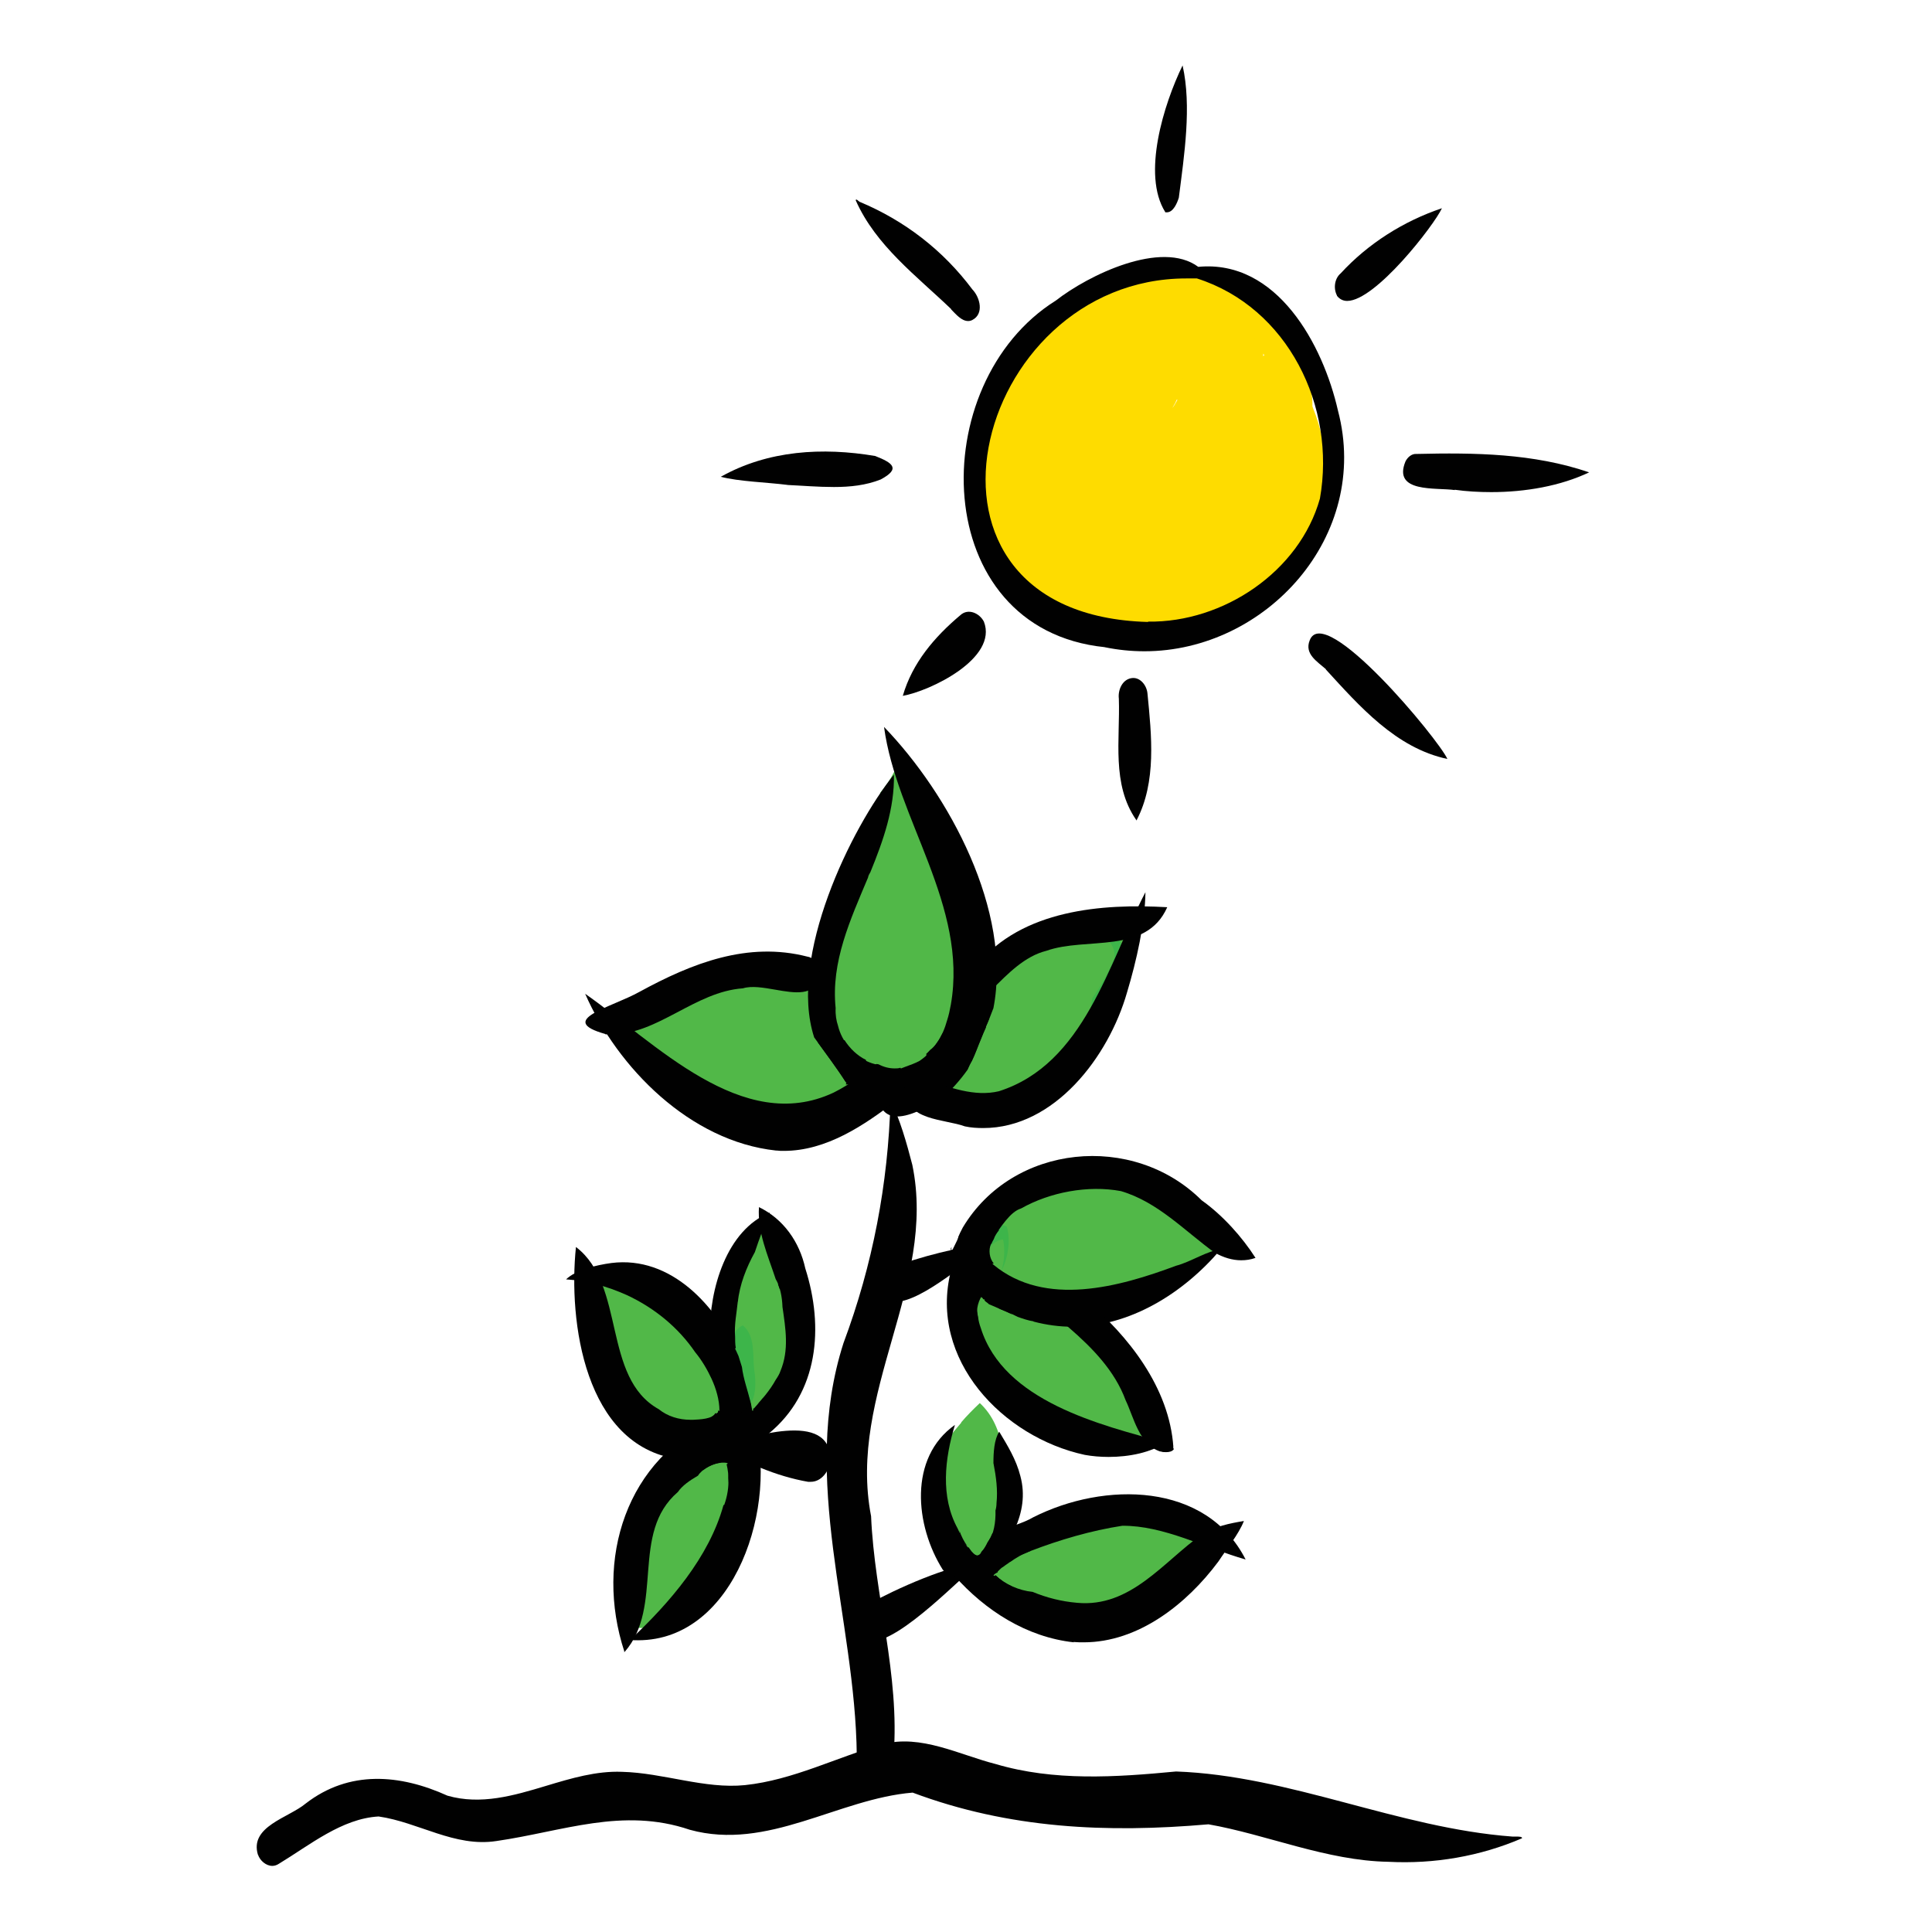<?xml version="1.0" encoding="UTF-8"?><svg id="Layer_1" xmlns="http://www.w3.org/2000/svg" xmlns:xlink="http://www.w3.org/1999/xlink" viewBox="0 0 56.69 56.69"><defs><style>.cls-1{fill:#51b848;}.cls-2{fill:#3bb54a;}.cls-3{fill:#fff;opacity:0;}.cls-4{clip-path:url(#clippath-2);}.cls-5{clip-path:url(#clippath-1);}.cls-6{fill:#fedc00;}.cls-7{fill:#3db54a;}.cls-8{clip-path:url(#clippath);}.cls-9{fill:none;}.cls-10{fill:#010101;}</style><clipPath id="clippath"><rect class="cls-9" x="6.98" y="1.6" width="39.98" height="53.49"/></clipPath><clipPath id="clippath-1"><rect class="cls-9" x="17.16" y="6.55" width="22.69" height="41.53"/></clipPath><clipPath id="clippath-2"><rect class="cls-9" x="6.98" y="1.6" width="39.98" height="53.49"/></clipPath></defs><g id="Friland"><rect class="cls-3" x="1.42" y="1.42" width="53.86" height="53.86"/><g class="cls-8"><g class="cls-5"><path class="cls-1" d="M28.77,32.17c-.08-.05-.15-.14-.19-.22-.86,.27-1.22-.7-.52-1.11,.36-.32,.71-.65,1.12-.91-.02-.05-.03-.11-.03-.17h0s-.03-.03-.05-.04c-.03-.03-.05-.05-.07-.08-.3,.35-.78,0-.69-.4,.22-.6,1.33-1.51,1.96-1.57,.06-.03,.12-.04,.19-.04,.06,0,.1,.01,.15,.05,.33-.2,.57-.77,.98-.66,.03,0,.07,0,.1,0,.08,0,.14,.05,.18,.11,.11-.03,.24-.02,.33,.05,.01,0,.02,0,.03,0,.13-.05,.23-.02,.3,.06,.47-.1,.56,.57,.27,.82-.48,.92-1.04,2.09-1.8,2.8-.23,.27-.45,1.16-.94,.79-.26,.26-.62,.59-1,.59-.11,0-.21-.03-.32-.09Z"/><path class="cls-1" d="M23.29,32.7c-.14-.01-.24-.09-.28-.19-.05,.03-.11,.04-.17,.04-.06,0-.11-.01-.16-.03-.02-.01-.04-.02-.06-.03-.54,.03-1.09-.02-1.58-.26-.13-.06-.25-.14-.33-.26-.04-.05-.07-.1-.09-.15-.12-.04-.23-.08-.34-.12-.27-.1-.59-.19-.78-.43-.06-.07-.08-.14-.1-.22-.02,0-.04-.02-.05-.02-.15-.06-.28-.14-.37-.27-.15-.06-.22-.24-.23-.4-.45-.11-.6-.67-.09-.82,.19,.02,.36,.04,.54,.05,.08-.09,.2-.15,.32-.17,.07-.01,.15-.03,.22-.03v-.1c.02-.2,.18-.35,.39-.36-.01-.27,.22-.45,.48-.45,.58-.03,1.16-.07,1.75-.11,.27-.26,1.61-.04,1.99,.07h.05c0-1.21,.42-2.56,.94-3.12,.13-.42,.26-.83,.4-1.24,.02-.05,.04-.1,.09-.14-.03-.25-.03-.48,0-.68,.13-.16,.25-.32,.34-.49,.03-.06,.06-.11,.09-.16,.16,.07,.31,.38,.39,1.01,.55,.22,.37,1.07,.6,1.53,.37,.09,.35,.62,.46,.92,.09,.84,.66,1.73,.48,2.56,.04,.14,.06,.28,.07,.42,.02,.19-.12,.39-.31,.39-.02,.13-.08,.25-.18,.32,.03,.31-.09,.86-.51,.74-.05,.36,.01,1.08-.48,1.08-.01,0-.02,0-.03,0,0,0-.01,0-.02,0-.08-.02-.15-.06-.2-.12-.09,0-.17-.03-.23-.08-.04-.03-.07-.07-.1-.11-.23,.3-.48,.22-.65,.02-.04,.2-.32,.43-.58,.52,.13,.16,.12,.45-.05,.57-.06,.04-.11,.09-.18,.1-.11,.02-.21,.03-.32,.05-.18,.03-.35,.06-.53,.1-.1,.02-.2,.04-.3,.06-.09,.01-.18,.04-.27,.04h-.03Z"/><path class="cls-1" d="M32.86,42.17c-.06,.01-.13,.02-.21,.02-.19,0-.44-.03-.75-.11-.43-.26-1-.57-1.49-.94-1.1-.48-1.99-1.57-2.04-2.78,.06-.92,.71-.79,.9-.18,.09,.06,.18,.13,.27,.22,.06-.02,.13-.04,.21-.04,.05,.01,.11,.04,.19,.08-.05-.06-.1-.12-.14-.18,0-.26,.05-.42,.14-.5-.04-.03-.07-.07-.09-.12-.09,.04-.18,.07-.27,.07-.1,0-.19-.03-.27-.12-.17-.18-.2-.48-.08-.69,.02-.02,.03-.04,.03-.05-.01-.05-.02-.09-.02-.14-.16-.16-.12-.55,.14-.58-.06-.67,.61-1.17,1.21-1.34,.36-.15,.78-.51,1.17-.29,.86-.04,2.72-.37,2.73,.9,.16,.02,.32,.1,.44,.21,.29,.08,.58,.19,.8,.23,.26,.2,.33,.46,.28,.69-.04,.03-.08,.06-.11,.08l.09-.11s0-.03-.02-.02c-.24,.15-.45,.33-.6,.55-.08,0-.16-.02-.25-.05-.12,.1-.26,.18-.39,.25-.18,.08-.37,.12-.56,.12-.66,.36-1.42,.67-2.16,.67-.06,0-.12,0-.17,0-.08,.06-.17,.07-.26,.07h-.05c-.12,0-.24-.03-.36-.06-.09-.03-.18-.05-.26-.09,.19,.18,.35,.42,.55,.57,.44,.53,1.01,1.01,1.37,1.6,.46,.58,.79,1.09,.83,1.26-.16-.12-.33-.24-.5-.37,0,.03,0,.06,0,.1,.07,.03,.14,.06,.21,.1,.48,.27,.24,1.11-.19,1.11-.1,0-.2-.04-.31-.13Z"/><path class="cls-1" d="M30.56,47.27c-.25-.08-.5-.22-.6-.49-.06-.17-.07-.35-.02-.52-1.07-1.58,3.14-2.01,4.01-1.51,.11-.1,.24-.14,.39-.13,.08,0,.14,.01,.21,.03,0-.01,.02-.01,.02-.02,.02-.01,.03-.03,.05-.04t0,.01c.24-.15,.56,.03,.63,.28,.27,1.11-1.23,1.61-2.02,1.99-.41,.39-1.01,.53-1.61,.53-.37,0-.74-.06-1.05-.14Z"/><path class="cls-1" d="M28.97,45.38c-.08-.02-.15-.05-.21-.11-.03,.02-.07,.02-.11,.02-.11,0-.24-.06-.39-.2-.05-.06-.1-.13-.14-.21-.19-.06-.31-.27-.36-.48-.14-.64-.19-1.38-.05-2.05,.16-.21,.33-.41,.5-.61h-.01c.17-.2,.36-.39,.55-.57,.39,.36,.57,.83,.67,1.34,0,0,0,.01,0,.02,.09,.18,.16,.38,.22,.57,.06,.18,.03,.34-.05,.46h0c.02,.1,.02,.2,.02,.29,.01,.05,.02,.1,.03,.15,.02,.1,0,.22-.04,.32-.01,.18-.04,.36-.07,.54-.03,.25-.22,.52-.49,.52-.03,0-.05,0-.08,0Z"/><path class="cls-2" d="M27.81,42.02s.07-.07,.1-.11c-.05,.08-.09,.15-.13,.22,.01-.04,.02-.08,.03-.11Z"/><path class="cls-1" d="M19.68,41.75c-1.5-.63-2.18-2.33-2.18-3.86-.02-.75,.43-.49,.83-.16h0c.06-.03,.14-.04,.22-.04,.19,.07,.24,.26,.27,.44,0,0,0,.01,.01,.02,.74,.15,1.27,1.05,1.9,1.49,.49,.31,.49,.92,0,1.13,.28,.19,.31,.73-.07,.81-.04,.08-.1,.14-.19,.18-.1,.03-.19,.01-.27-.04-.09,.07-.2,.1-.3,.1-.07,0-.15-.02-.22-.05Z"/><path class="cls-1" d="M21.85,41.45c-.08-.09-.12-.22-.11-.35-.03-.01-.05-.02-.07-.04-.31-.06-.2-1.81,.07-3.06,.02-2.2,1.03-2.59,.96-1.09v.13c.12,0,.23,.08,.28,.2,.04,.09,.07,.17,.08,.26,.29,.34,.28,1.29,.18,1.73-.06,.39,.09,.99-.35,1.19-.03,.06-.08,.11-.14,.14-.1,.31-.26,.58-.46,.85-.06,.08-.15,.13-.24,.13-.07,0-.14-.03-.2-.09Z"/><path class="cls-1" d="M18.71,47.74c-.14-.05-.21-.18-.25-.32-.04-.13-.02-.27,.03-.4-.08-.39,.09-.77,.18-1.13,.06-.94,.68-2.17,1.52-2.63,.39-.3,.73,.26,.54,.61,0,0,.01,0,.02,0,.17-.8,1.07-.48,.83,.24-.32,.75-.64,1.42-.98,2.14-.1,.23-.38,.46-.62,.28-.25,.38-.46,.9-.88,1.1-.07,.08-.17,.14-.28,.14-.04,0-.07,0-.1-.02Z"/><path class="cls-1" d="M28.89,37c-.41-.57,.29-1.35,.85-1.51,.4-.06,.44,.66,.07,.72-.28,.27-.49,.7-.9,.8,0,0-.01,0-.02,0Z"/><path class="cls-7" d="M29.14,37.56c-.51-.21-.2-1.9,.4-1.57,.15,.45,0,1.3-.39,1.57t-.01,0Z"/><path class="cls-1" d="M28.93,37.52c-.35-.34,.05-1.11,.5-1.15,.08,.28,.05,1.2-.34,1.2-.05,0-.1-.01-.16-.04Z"/><path class="cls-1" d="M28.59,30.6c-.38-.48,.21-1.01,.33-1.49,.24-.25,.39-.96,.82-.8,.29-.23,.58-.57,.96-.62,.5-.25,1.18-.69,1.69-.27-.45,.9-1.61,.92-2.32,1.55-.67,.14-.63,1.72-1.24,1.72-.08,0-.16-.02-.26-.08Z"/><path class="cls-1" d="M31.91,28.84s-.01,0-.02-.01c-.02-.2,0-.4,.04-.58-.63,.51-1.31,.13-.66-.5,.55-.35,2.4-1.48,1.81,.03-.28,.45-.58,1.07-1.16,1.07h0Z"/><path class="cls-7" d="M32.91,27.78c-.23,.86-.82,2.48-1.81,2.6-.15-.39,1.63-3.89,1.81-2.6Z"/><path class="cls-1" d="M29.7,32.11s-.01-.02-.01-.03c.19-.79,.8-1.32,1.26-1.95,.32-.4,.56-1.04,1.08-1.18,.22,.78-1.03,3.22-2.04,3.23-.1,0-.19-.02-.28-.07Z"/><path class="cls-1" d="M28.18,32.33c.18-.37,.52-.65,.9-.79,.7-.3,1.26-.93,2.04-1-.15,1.06-1.4,1.92-2.4,2.1-.16,0-.58-.13-.54-.31Z"/><path class="cls-1" d="M26.99,32.37c-.17-.45,.17-.91,.66-.82,1.03-.37,1.78-1.14,2.65-1.74,.4-.25,.93-.48,1.36-.51-.3,.91-1.08,1.5-1.84,2.02h.01c.44-.04-.1,.51-.21,.68-.51,.44-1.22,.62-1.88,.7-.07,.02-.14,.02-.22,.02-.23,0-.46-.09-.53-.34Z"/><path class="cls-1" d="M27.3,31.48c.35-.62,1.23-.77,1.75-1.26,1.21-.71,2.1-1.98,3.26-2.67,.28-.01,.42,.31,.39,.55-.42,1.11-1.3,2.03-2.12,2.87-.35,.34-.78,.75-1.31,.61,.06-.18,.22-.39,.31-.57-.61,.4-1.16,1.03-1.87,1.21-.36-.02-.54-.43-.41-.74Z"/><path class="cls-1" d="M28.3,30.86c-1.5-.46,1.34-2.57,2.02-2.39,.38-.24,.68-.6,1.06-.82,.39-.13,.6,.43,.43,.72-1.05,1.01-2.12,2.55-3.64,2.7,.04-.07,.08-.14,.13-.21Z"/><path class="cls-1" d="M25.68,32.07c-.8-.5,.14-2.06,.88-1.31,.49-.45,.59-1.25,1.14-1.62,.63-.13,.57,.7,.36,1.08-.23,.33-.23,1.21-.79,1.09-.02,.03-.03,.07-.05,.1-.05,.07-.13,.13-.22,.15-.26,.27-.63,.62-1.01,.62-.1,0-.21-.03-.32-.09Z"/><path class="cls-1" d="M21.33,40.37c-.32-.84-.29-1.8,.07-2.62,.06-.29,.41-.83,.68-.4,.19,.55-.2,1.15-.11,1.69,.01,.47,.23,.88,.09,1.33-.05,.19-.18,.27-.32,.27-.16,0-.33-.11-.41-.29Z"/><path class="cls-7" d="M21.6,41.19c-.39-.42-.17-1.07-.18-1.59,.01-.26,.12-.61,.38-.71,.37,.32,.28,.87,.33,1.3,.06,.32,.08,1.08-.3,1.08-.07,0-.14-.02-.23-.08Z"/><path class="cls-1" d="M20.61,42.19c-.47-.02-.57-.65-.35-.98,.02-.41,.03-1.07,.5-1.2,.12-.59,.79-.56,.8,.06,.07,.35,.82,1.62-.01,1.36-.01,.08-.04,.16-.09,.24-.06,.08-.15,.14-.25,.16-.02,.04-.05,.08-.08,.12-.07,.07-.15,.11-.24,.11-.07,.08-.16,.13-.27,.13h-.01Z"/><path class="cls-1" d="M20.69,44.87c-.06-.01-.11-.04-.16-.07-.56-.14-.53-.9-.34-1.33,.1-.33,.17-1.12,.68-.93,.87-.52,.92,1.42,.33,1.73-.05,.25-.16,.6-.45,.6-.02,0-.04,0-.07,0Z"/><path class="cls-1" d="M28.59,46.21c-.29,.09-.58-.44-.73-.96-.17-.63-.12-1.26,.41-.83,.18-.09,.37,.05,.43,.22,.5-.09,.86,1.13,.44,1.38-.07,.14-.2,.25-.36,.25-.08,0-.14-.03-.2-.07Z"/><path class="cls-1" d="M29.92,46.98c-.28-.28-.83-.31-.92-.75-.41-.25-.1-1.1,.35-.71,.4,.05,1.6-.06,1.26,.66,.24,.44,.09,.98-.27,.98-.12,0-.26-.06-.42-.19Z"/><path class="cls-6" d="M30.39,17.1c-2.21-.45-1.84-3.35-.7-4.71-.18,.98-.51,2.23-.12,3.24,.22,.38,.56,.84,1.02,.82,.48,.04,.34,.67-.06,.67-.05,0-.1,0-.15-.03Z"/><path class="cls-6" d="M30.17,11.1c-.52,1.28-.73,2.7-.68,4.04-1.26-.95-.34-3.3,.68-4.04Z"/><path class="cls-6" d="M28.74,13.88c-.08-1.62,.98-3.56,2.49-4.02-1.02,1.42-1.91,3.03-2.11,4.77-.28-.13-.36-.49-.38-.76Z"/><path class="cls-6" d="M29.19,12.13c.3-1.46,2.42-4.02,3.75-3.2-1.13,.74-2.38,1.67-3.08,2.86-.16,.33-.2,.66-.38,.94-.24-.05-.31-.4-.29-.6Z"/><path class="cls-6" d="M30.91,10.36c-.09-1.77,3.41-3.49,4.4-1.64,0,.03-.04,.02-.07,.01-.03,0-.05-.01-.06,0-1.67-.2-3.12,.47-4.26,1.64,0,0-.01,0-.02-.01Z"/><path class="cls-6" d="M33.56,8.61c.62-1.66,4.34,.11,3.74,1.73-1.09-.95-2.27-1.81-3.74-1.73Z"/><path class="cls-6" d="M37.96,13.2c-.3-.49-.22-1.07-.27-1.59-.2-1.11-1.19-1.77-1.97-2.44-.14-.19-.2-.3,.08-.38,1.84,.08,3.64,2.96,2.17,4.42,0,0-.01,0-.01-.01Z"/><path class="cls-6" d="M38,14.02c.13-1.2-.4-2.29-.75-3.36-.03-.52,.55,0,.63,.23,1.39,1.58,1.64,5.42-.96,5.77,.11-.96,.9-1.71,1.08-2.64Z"/><path class="cls-6" d="M34.59,18.06c.74-.88,2.05-1.36,2.68-2.36,.5-.69,.4-1.56,.61-2.34,.07-.21,.26-.17,.34,.02,.68,1.92-.65,4.84-2.75,4.84-.28,0-.57-.05-.88-.16Z"/><path class="cls-6" d="M32.65,18.73c-.82-.19-1.5-.8-1.8-1.58,.87,.12,1.86,.39,2.75,.55,1.34,.14,2.34-1,3.46-1.1,.05,.51-.34,.88-.73,1.14-.81,.6-1.82,1.11-2.84,1.11-.28,0-.56-.04-.84-.12Z"/><path class="cls-6" d="M29.32,15.04c.17,.36,.45,.61,.73,.88,1.14,1.01,2.59,1.75,4.11,1.39,.06,.02,.15-.01,.18,.05-.14,.77-1.15,.81-1.79,.82-1.47-.21-4.08-1.3-3.23-3.13Z"/><path class="cls-6" d="M31.8,17.73c-1.37-.46-2.63-1.62-2.51-3.17,.01-.6,.23-1.19,.54-1.71,.06-.01-.02,.14-.01,.18-.13,1.11,.07,2.44,.89,3.23,.44,.41,.95,.69,1.45,.99,.17,.21,.02,.52-.22,.52-.05,0-.1-.01-.15-.04Z"/><path class="cls-6" d="M30.7,17.8c-1.13-.78-1.3-2.42-.8-3.61,.05-.02,.01,.12,.03,.17h0c.14,1,.49,2.12,1.18,2.85,.11,.1,.23,.06,.35,.15,.28,.37,0,.6-.33,.6-.15,0-.31-.05-.43-.16Z"/><path class="cls-6" d="M29.57,14.45c-.18-1.33,.09-2.87,1.04-3.87,.71-.72,1.61-1.31,2.52-1.73,.51-.2,.89,.45,.55,.84-1.79,.58-2.65,2.48-3.23,4.12-.08,.18-.16,.32-.2,.47-.01,.09,.02,.19-.1,.1,.01,.26,.01,.57-.09,.8-.28-.1-.46-.47-.49-.72Z"/><path class="cls-6" d="M35.53,12.13c-.23-.11-.32-.33-.35-.56-.22,.28-.66,.31-.82-.05-.2,.1-.43-.04-.52-.22-.2,.27-.65,.54-.91,.2-.35,.65-1.24,.9-1.12-.12,.5-1.05,1.2-2.29,2.28-2.8,1.01-.31,2.11,.39,2.53,1.3,.93,.2,.18,1.2-.12,1.66-.16,.25-.45,.63-.78,.63-.06,0-.13-.01-.19-.04Z"/><path class="cls-6" d="M31.42,12.07c-1.11-1.22,.69-3.01,1.87-3.45,.56-.24,2.8-.16,2.6,.72-.09,.12-.23,.15-.37,.12-1.49-.3-2.81,.35-3.61,1.59-.24,.29-.58,.64-.49,1.02h0Z"/><path class="cls-6" d="M33.36,18.62c-.15-.06-.24-.21-.3-.35-.06-.16-.08-.35-.08-.52-.17,.44-.76,.44-.89-.02-.22,.22-.56,.06-.66-.2-.64,.16-.7-.7-.62-1.14-2.99-1.59,.85-5.75,2.37-7.21,.27-.23,.72-.44,1.05-.21-.37,.56-.83,1-1.28,1.51,.03,.02,.06,.04,.08,.06,.06,.05,.09,.11,.12,.17,.25-.2,.69-.34,.88,.01,.83-.46,.83,.51,.37,1.25,.34-.4,.68-1.98,1.36-1.33,.16-.37,.69-.44,.77,.02,.04,0,.07,0,.11,0h.02c.07-.15,.22-.26,.39-.21,.87-.5,.73,1.23,.8,1.72,.44,1.3-.05,2.86-.61,4.06-.05,.33-.34,.89-.73,.54-.06,.13-.11,.27-.2,.38-.08,.08-.18,.12-.28,.12-.05,.39-.49,.79-.8,.38-.07,.18-.14,.37-.34,.43-.11,.04-.22,.02-.31-.04-.11,.22-.4,.3-.58,.13-.07,.23-.24,.48-.48,.48-.05,0-.09,0-.14-.03Z"/></g><g class="cls-4"><path class="cls-10" d="M7.57,54.43c-.26-.84,.9-1.09,1.4-1.51,1.28-.99,2.77-.86,4.16-.23,.98,.28,1.94,0,2.9-.29,.73-.22,1.47-.44,2.22-.41,1.21,.03,2.43,.51,3.61,.39,1.42-.15,2.69-.82,4.04-1.2,1.12-.3,2.25,.31,3.31,.58,1.72,.51,3.52,.39,5.3,.22,3.35,.12,6.51,1.66,9.87,1.91,.02,0,.06,0,.1,0,.09,0,.19,0,.18,.05-1.23,.53-2.58,.76-3.92,.69-1.81-.03-3.57-.8-5.28-1.1-2.98,.26-5.85,.13-8.68-.93-2.19,.18-4.25,1.72-6.54,1.09-1.97-.67-3.73,.05-5.67,.33-1.23,.19-2.28-.55-3.46-.72-1.08,.06-2.02,.84-2.93,1.39-.06,.04-.13,.06-.19,.06-.18,0-.36-.15-.42-.33Z"/><path class="cls-10" d="M25.14,51.51c-.04-4.03-1.68-8.08-.39-12.1,.86-2.3,1.31-4.67,1.38-7.11,.27,.51,.48,1.26,.64,1.88,.73,3.52-1.91,6.69-1.21,10.31,.1,2.35,.85,4.66,.66,7.03-.01,.31-.19,.68-.55,.68s-.55-.37-.54-.68Z"/><path class="cls-10" d="M25.77,32.3c-.23-.85,.72-.9,1.21-1.17,.21-.14,.38-.32,.51-.53,.14-.19,.24-.44,.3-.66,.05-.15,.08-.3,.11-.46,.51-2.9-1.6-5.46-1.96-8.15,1.91,1.98,3.76,5.4,3.21,8.25-.07,.18-.14,.37-.22,.55,0,0,0,0,0,.01,0,0,0-.01,0-.01,0,0,0,.01,0,.02h0c-.05,.11-.1,.22-.14,.33-.09,.21-.17,.44-.27,.65h0c-.05,.08-.09,.17-.13,.26-.22,.31-.48,.6-.79,.88-.32,.17-.86,.49-1.27,.49-.25,0-.46-.12-.56-.47Z"/><path class="cls-10" d="M25.47,32.11c-.25-.1-.47-.22-.66-.37-.29-.45-.61-.87-.92-1.3-.77-2.36,1.09-6.16,2.34-7.71,.02,.99-.31,1.93-.69,2.86-.03,.05-.06,.1-.07,.16-.52,1.24-1.09,2.47-.95,3.83-.01,.2,.02,.37,.07,.52,.11,.46,.46,.87,.87,1.05,.07,.03,.17,.07,.29,.09,.07,.04,.14,.06,.21,.08,.19,.3,.02,.84-.32,.84-.06,0-.12-.01-.18-.04Z"/><path class="cls-10" d="M28.31,33.05c-.56-.21-1.81-.18-1.66-1.04,.06-.23,.26-.43,.51-.34,.71,.24,1.43,.52,2.15,.35,2.51-.8,3.21-3.75,4.3-5.84-.01,.9-.26,2.01-.54,2.94-.54,1.89-2.13,3.98-4.22,3.98-.17,0-.36-.01-.54-.05Z"/><path class="cls-10" d="M28.62,28.95c-.12-.18-.13-.48,.04-.63,1.33-1.63,3.68-1.81,5.59-1.7-.62,1.4-2.37,.86-3.55,1.28-.64,.16-1.13,.68-1.57,1.11-.07,.07-.16,.1-.23,.1-.1,0-.2-.05-.27-.15Z"/><path class="cls-10" d="M22.77,33.76c-2.52-.27-4.65-2.43-5.6-4.6,2.05,1.43,4.61,4.16,7.29,2.9,.5-.25,.84-.53,1.26-.84,.02,0,.04,.01,.06,.01,.15,.08,.31,.12,.47,.12,.06,0,.12,0,.17-.02,.19,.28,.2,.74-.1,.95-.96,.74-2.07,1.49-3.32,1.49-.07,0-.14,0-.21-.01Z"/><path class="cls-10" d="M17.76,30.34c-1.46-.41,.19-.78,1.01-1.24,1.54-.84,3.17-1.48,4.92-1.03,.27,.04,.39,.38,.36,.6-.15,.57-.73,.47-1.3,.37-.35-.06-.69-.12-.95-.04-1.41,.1-2.49,1.35-3.85,1.35-.07,0-.13,0-.19,0Z"/><path class="cls-10" d="M25.8,37.87c-.06-.25,.03-.56,.29-.66,.91-.32,2.06-.66,2.96-.67-.49,.31-1.97,1.65-2.77,1.66-.22,0-.38-.1-.47-.33Z"/><path class="cls-10" d="M23.71,43.48c-.92-.16-1.89-.57-2.64-1.07,.9-.2,3.33-1.09,3.3,.46-.05,.31-.27,.61-.58,.61-.03,0-.05,0-.08,0Z"/><path class="cls-10" d="M25.13,47.9c-.1-.26-.03-.63,.23-.77,1.07-.58,2.36-1.14,3.46-1.33-.55,.39-2.37,2.37-3.28,2.37-.18,0-.32-.08-.42-.26Z"/><path class="cls-10" d="M30.32,38.77c-.14-.02-.29-.07-.46-.13-.17-.09-.34-.16-.52-.23-.17-.1-.34-.2-.5-.32,0-.01-.01-.01-.02-.01-.53-.4-.94-.92-.92-1.44,0-.02,.01-.03,.02-.04,0,.02,0,.04-.01,.06,0,.01,0,.02,.02,.02,0,0,.01,0,.02-.01,.08-.16,.16-.32,.23-.49,.44-.14,.69,.69,.97,.93,1.52,1.26,3.7,.65,5.36,.03,.43-.11,.95-.46,1.3-.47-1.09,1.28-2.66,2.26-4.34,2.26-.38,0-.76-.05-1.14-.15Z"/><path class="cls-10" d="M35.66,36.77c-.9-.65-1.68-1.5-2.77-1.82-.96-.18-2.08,.03-2.93,.51-.65,.2-1.05,1.78-1.72,1.32-.12-.13-.16-.32-.12-.49,.04-.09,.08-.18,.13-.27,1.47-2.46,5-2.8,7.01-.8,.62,.44,1.19,1.08,1.58,1.69-.14,.05-.28,.07-.42,.07-.26,0-.52-.08-.77-.22Z"/><path class="cls-10" d="M31.83,42.69c-2.41-.52-4.58-2.8-3.93-5.39,.03-.24,.22-.51,.49-.45,.68,.24,.18,1.18,.29,1.67,0,.04,.01,.08,.02,.12,.01,.11,.04,.22,.08,.33,.67,2.14,3.48,2.84,5.42,3.36-.43,.29-1.06,.42-1.67,.42-.24,0-.48-.02-.7-.06Z"/><path class="cls-10" d="M34.04,42.59c-.62-.21-.77-1-1.01-1.5-.32-.87-.98-1.54-1.66-2.13-.41-.3-.06-1.21,.45-.85,1.3,1.09,2.49,2.61,2.61,4.35,0,0,0,0-.01,0,.01,.02,.02,.05,.02,.07-.05,.06-.13,.08-.22,.08-.06,0-.11,0-.16-.02Z"/><path class="cls-10" d="M27.67,46.07c-.83-1.31-1.01-3.3,.35-4.26-.3,.99-.43,2.11,.08,3.04,.1,.22,.19,.42,.29,.63,.23,.35-.07,.83-.38,.83-.12,0-.24-.07-.34-.25Z"/><path class="cls-10" d="M28.39,46.23c-.18-.26-.1-.52,.07-.76,.08,.11,.15,.19,.22,.19,.04,0,.08-.03,.11-.09,.09-.09,.15-.19,.2-.31,.17-.23,.23-.59,.22-.94,.02-.07,.03-.14,.03-.21,.04-.39-.01-.77-.09-1.18,0-.31,.02-.69,.17-.92,.24,.4,.5,.82,.62,1.3,.3,1.11-.38,2.07-1.05,2.88-.07,.1-.17,.14-.26,.14-.08,0-.15-.03-.22-.1Z"/><path class="cls-10" d="M28.2,46.03c-.05-.26,.05-.46,.22-.63,0,0,0,0,0,0,.09,.14,.18,.24,.26,.24,.05,0,.09-.03,.12-.11,.08-.08,.13-.18,.18-.28,.06-.08,.1-.17,.14-.26,.44-.17,.92-.3,1.2-.47,2.08-1.05,5.07-1.04,6.23,1.24-1.19-.34-2.4-1-3.62-.99-.91,.14-1.83,.41-2.69,.74-.03,.01-.06,.02-.09,.04-.28,.11-.56,.23-.83,.35-.23,.1-.54,.38-.79,.38-.12,0-.23-.07-.31-.25Z"/><path class="cls-10" d="M31.51,48.19c-1.38-.15-2.6-.93-3.51-1.96-.18-.19-.18-.54-.04-.75,.09-.12,.23-.18,.37-.17,.02,.04,.05,.07,.08,.1,.09,.14,.18,.24,.25,.24,.03,0,.06-.01,.08-.04,.17,.18,.35,.34,.54,.49,0,0,0,0-.01,.01,0,0,0,.01,0,.02-.05,.02-.08,.04-.12,.08-.01,.01,0,.03,.02,.03,0,0,0,0,.01,0,0,0,.01,0,.01-.01,0,0,0,0,0,0h0s.02-.01,.02-.01c.28,.27,.69,.45,1.09,.49,.41,.17,.84,.28,1.3,.32,1.58,.15,2.54-1.21,3.67-2.01,.38-.23,.8-.32,1.23-.39-.16,.4-.5,.81-.75,1.19-.93,1.25-2.35,2.37-3.95,2.37-.1,0-.2,0-.3-.01Z"/><path class="cls-10" d="M21.12,42.11c0-.24-.01-.48-.05-.71,0,.01,.01,.01,.02,.01,.01,0,.02,0,.02-.02,0-.31-.1-.65-.23-.93,0,0,0,.01,.01,.02-.13-.28-.29-.56-.49-.8-.49-.72-1.19-1.3-2.01-1.68-.58-.26-1.17-.42-1.78-.46,.29-.28,.89-.42,1.33-.48,1.75-.22,3.09,1.26,3.73,2.73,.03,.09,.06,.2,.1,.32,.04,.34,.17,.69,.25,1.02h0c.02,.09,.04,.17,.05,.25,0,.01,0,.02,.01,.02,.01,0,.02,0,.02-.02,.08,.55,.02,1.04-.41,1.25-.03,0-.06,0-.08,0-.25,0-.46-.27-.48-.52Z"/><path class="cls-10" d="M19.87,42.81c-2.71-.41-3.2-4.02-2.97-6.22,1.47,1.12,.76,3.83,2.43,4.76,.26,.21,.59,.31,.93,.31h.08c.19-.01,.58-.02,.65-.2,0,0,.01,.01,.02,.02,0,0,.01,0,.02,0s.01,0,.01-.02h0s.01,0,.02-.01c.01-.03,.02-.06,.02-.08,0,.01,.01,.02,.02,.03,0,.01,0,.01,.02,.01,0,0,.02,0,.02-.02,0-.05,0-.09,0-.13,.07-.03,.14-.07,.21-.1,.64-.3,.93,.81,.41,1.08-.55,.28-1.14,.56-1.77,.56h-.1Z"/><path class="cls-10" d="M20.83,39.17c-.02-1.34,.49-3.08,1.76-3.59-.17,.38-.31,.77-.44,1.16-.25,.45-.45,.96-.5,1.47v-.03c-.03,.32-.11,.69-.08,1.04,0,.11,0,.22,.02,.33-.09,.1-.21,.15-.32,.15-.23,0-.45-.18-.45-.54Z"/><path class="cls-10" d="M21.98,42.02c-.15-.27-.09-.5,.06-.72l.02,.08s.01,.02,.02,.02,.02,0,.02-.02c0-.02,0-.04,0-.05,0,0,.01,0,.02,0h0c.23-.26,.47-.53,.64-.84,.06-.09,.11-.17,.14-.26,.26-.62,.15-1.25,.06-1.88-.01-.3-.07-.6-.2-.82-.23-.7-.54-1.38-.49-2.11,.72,.35,1.19,1.02,1.36,1.8,.55,1.72,.39,3.65-1.08,4.85-.08,.08-.17,.12-.26,.12-.12,0-.23-.06-.31-.17Z"/><path class="cls-10" d="M18.5,48.11c1.15-1.08,2.31-2.42,2.73-3.95h0s.02,0,.02,0c.09-.25,.14-.53,.12-.8,.02-.22,.03-.45,.01-.67-.05-.45-.39-1.13,.16-1.39,.27-.1,.51,.13,.57,.38,.75,2.44-.52,6.45-3.39,6.45-.08,0-.15,0-.23-.01Z"/><path class="cls-10" d="M18.32,48.46c-.88-2.68,.04-5.69,2.74-6.83,.25-.16,.52,.04,.61,.28,.12,.47-.16,.76-.54,1.01-.24,.03-.53,.19-.65,.38-.24,.14-.46,.29-.59,.48-1.41,1.21-.39,3.35-1.56,4.69-.02,0-.02,0-.02-.01Z"/><path class="cls-10" d="M27.19,31.04s-.01-.08-.01-.12c.04-.03,.07-.07,.11-.11,.15-.11,.27-.29,.36-.48,.16-.06,.34-.1,.51-.12,.31-.08,.6-.2,.87-.33-.04,.09-.07,.17-.11,.25t0,.01s0,0,0,.01h0c-.05,.11-.09,.22-.14,.33h0c-.09,.21-.16,.44-.27,.65h0c-.05,.09-.09,.17-.13,.26-.2,.07-.41,.13-.62,.17-.03,0-.06,.01-.09,.01-.25,0-.44-.29-.47-.54Z"/><path class="cls-10" d="M24.89,31.82h-.07v-.02s0,0,0,0c.01,0,.02-.01,.01-.03-.26-.41-.55-.79-.83-1.18,.26-.03,.53-.05,.78-.07,.16,.25,.38,.46,.63,.58v.06c0,.28-.18,.65-.5,.65h-.01Z"/><path class="cls-10" d="M21.98,41.26c-.18-.07-.21-.28-.22-.44,.03-.1,.06-.19,.08-.28,.05,.2,.12,.4,.17,.59h0c.02,.05,.03,.1,.03,.15-.02,0-.04,0-.06-.01Z"/><path class="cls-10" d="M22.38,41.02s0,.02,0,.02c-.05,.06-.1,.12-.15,.16,.05-.06,.11-.12,.16-.18Z"/><path class="cls-10" d="M22.83,37.69l.06-.14c0,.09,0,.18-.01,.28-.02-.05-.03-.1-.05-.14Z"/><path class="cls-10" d="M21.11,41.81c-.08-.08-.15-.16-.22-.24,.05-.03,.09-.06,.11-.09,0,0,.01,0,.02,0s.02-.01,.02-.03,0-.03,0-.04c0,.01,0,.02,0,.03h0s.01,.03,.02,.03c0,0,.01,0,.02-.02,.01-.02,.01-.04,.02-.05,0,0,0,.01,.01,.01,.01,0,.02,0,.02-.02,0-.31-.1-.65-.23-.93,0,0,0,.01,.01,.02-.04-.09-.09-.18-.14-.27,.64,.47,1.17,.98,.93,1.55-.08,.11-.19,.16-.3,.16-.1,0-.19-.04-.27-.11Z"/><path class="cls-10" d="M21.32,42.96h.02s.02-.03,0-.03c-.21-.05-.51,.05-.71,.21,.07-.23,.14-.46,.23-.68,.08-.22,.32-.39,.55-.25,.3,.27,.22,.77-.03,1.28,0-.18-.02-.36-.06-.53Z"/><path class="cls-10" d="M28.34,36.38c.32-.1,.65-.2,.98-.29-.07,.08-.13,.18-.16,.27-.03,.05-.05,.09-.07,.14t-.01,0c-.08,.17-.05,.43,.08,.57-.24,.06-.49,.13-.73,.2-.39,0-.49-.76-.1-.89Z"/><path class="cls-10" d="M28.4,38.6c-.19-.14-.21-.43-.11-.62,.1-.19,.32-.27,.5-.13,.3,.23,.61,.47,.91,.72-.22-.11-.45-.2-.68-.3-.03-.03-.06-.05-.1-.08h0s-.02-.02-.03-.03c0,0,0-.01,0-.02,0-.02-.02-.02-.03-.01,0-.01-.02-.02-.02-.02,0-.02-.01-.03-.02-.04,0-.01-.01-.01-.02-.01-.01,0-.02,0-.02,.01,0,.01,0,.02-.01,.02-.13,.26-.13,.53-.05,.78-.11-.09-.23-.19-.34-.28Z"/><path class="cls-10" d="M28.16,44.99s0-.05-.01-.08c.06,.17,.13,.31,.23,.45-.13-.08-.21-.23-.22-.38Z"/><path class="cls-10" d="M28.82,46.33c-.31-.1-.39-.49-.3-.79,.06,.07,.11,.11,.16,.11,.04,0,.08-.03,.11-.09,.09-.09,.15-.2,.2-.31,.02-.03,.04-.06,.05-.09,.02,0,.04,0,.05,.02,.38,.15,.76,.26,1.15,.33-.21,.07-.41,.19-.61,.33h0s-.02,0-.03,.02c-.06,.04-.12,.08-.17,.12-.04,.02-.07,.05-.1,.08l-.06,.06s0,.01,0,.02c-.05,.02-.09,.04-.12,.09,0,.01,0,.03,.02,.03h0l.02-.02s0,0,.01,0h0s.01-.01,.02-.01c.13,.13,.29,.24,.47,.32-.3-.03-.6-.1-.88-.21Z"/><path class="cls-10" d="M33.69,18.24c2.21,.03,4.44-1.47,5.04-3.61,.48-2.7-.94-5.61-3.61-6.46-.1,0-.21,0-.31,0-6.3,0-8.8,9.87-1.13,10.08Zm-1.27,.75c-5.19-.53-5.31-7.75-1.44-10.17,.96-.75,3.1-1.79,4.18-.99,2.31-.22,3.66,2.28,4.1,4.22,.97,3.68-2.11,7.06-5.68,7.06-.39,0-.78-.04-1.17-.12Z"/><path class="cls-10" d="M34.19,6.22c-.69-1.1-.04-3.17,.51-4.3,.27,1.2,.05,2.62-.11,3.88-.05,.16-.16,.42-.34,.43-.02,0-.04,0-.06,0Z"/><path class="cls-10" d="M33.34,24.06c-.73-1.05-.47-2.36-.51-3.56-.03-.24,.09-.55,.36-.6,.26-.05,.46,.21,.48,.45,.12,1.23,.27,2.59-.32,3.72,0,0-.01,0-.01,0Z"/><path class="cls-10" d="M23.1,14.23h.02c-.63-.08-1.44-.1-1.97-.24,1.39-.78,2.99-.87,4.53-.61,.51,.2,.76,.37,.16,.69-.43,.17-.89,.22-1.37,.22s-.93-.04-1.37-.06Z"/><path class="cls-10" d="M42.69,14.38c-.56-.08-1.83,.09-1.45-.84,.06-.12,.18-.23,.32-.22,1.71-.04,3.43-.02,5.07,.54-.84,.4-1.87,.58-2.87,.58-.36,0-.73-.02-1.08-.07Z"/><path class="cls-10" d="M39.23,8.67c-.11-.21-.07-.5,.11-.65,.8-.87,1.84-1.53,2.97-1.91-.23,.5-1.95,2.72-2.78,2.72-.12,0-.22-.05-.3-.15Z"/><path class="cls-10" d="M27.91,9.07c-1.01-.97-2.21-1.86-2.8-3.19,0-.07,.09,.03,.11,.04,1.32,.55,2.45,1.42,3.31,2.57,.23,.24,.35,.72,0,.9-.04,.02-.08,.03-.12,.03-.2,0-.36-.2-.5-.34Z"/><path class="cls-10" d="M38.91,19.64c-.26-.23-.64-.45-.48-.85,.43-1.14,3.78,2.9,4.04,3.48-1.51-.32-2.58-1.55-3.57-2.63Z"/><path class="cls-10" d="M26.49,20.42c.28-.97,.93-1.73,1.69-2.37,.23-.21,.56-.06,.69,.19,.42,1.08-1.58,2.04-2.39,2.18Z"/></g></g></g></svg>
